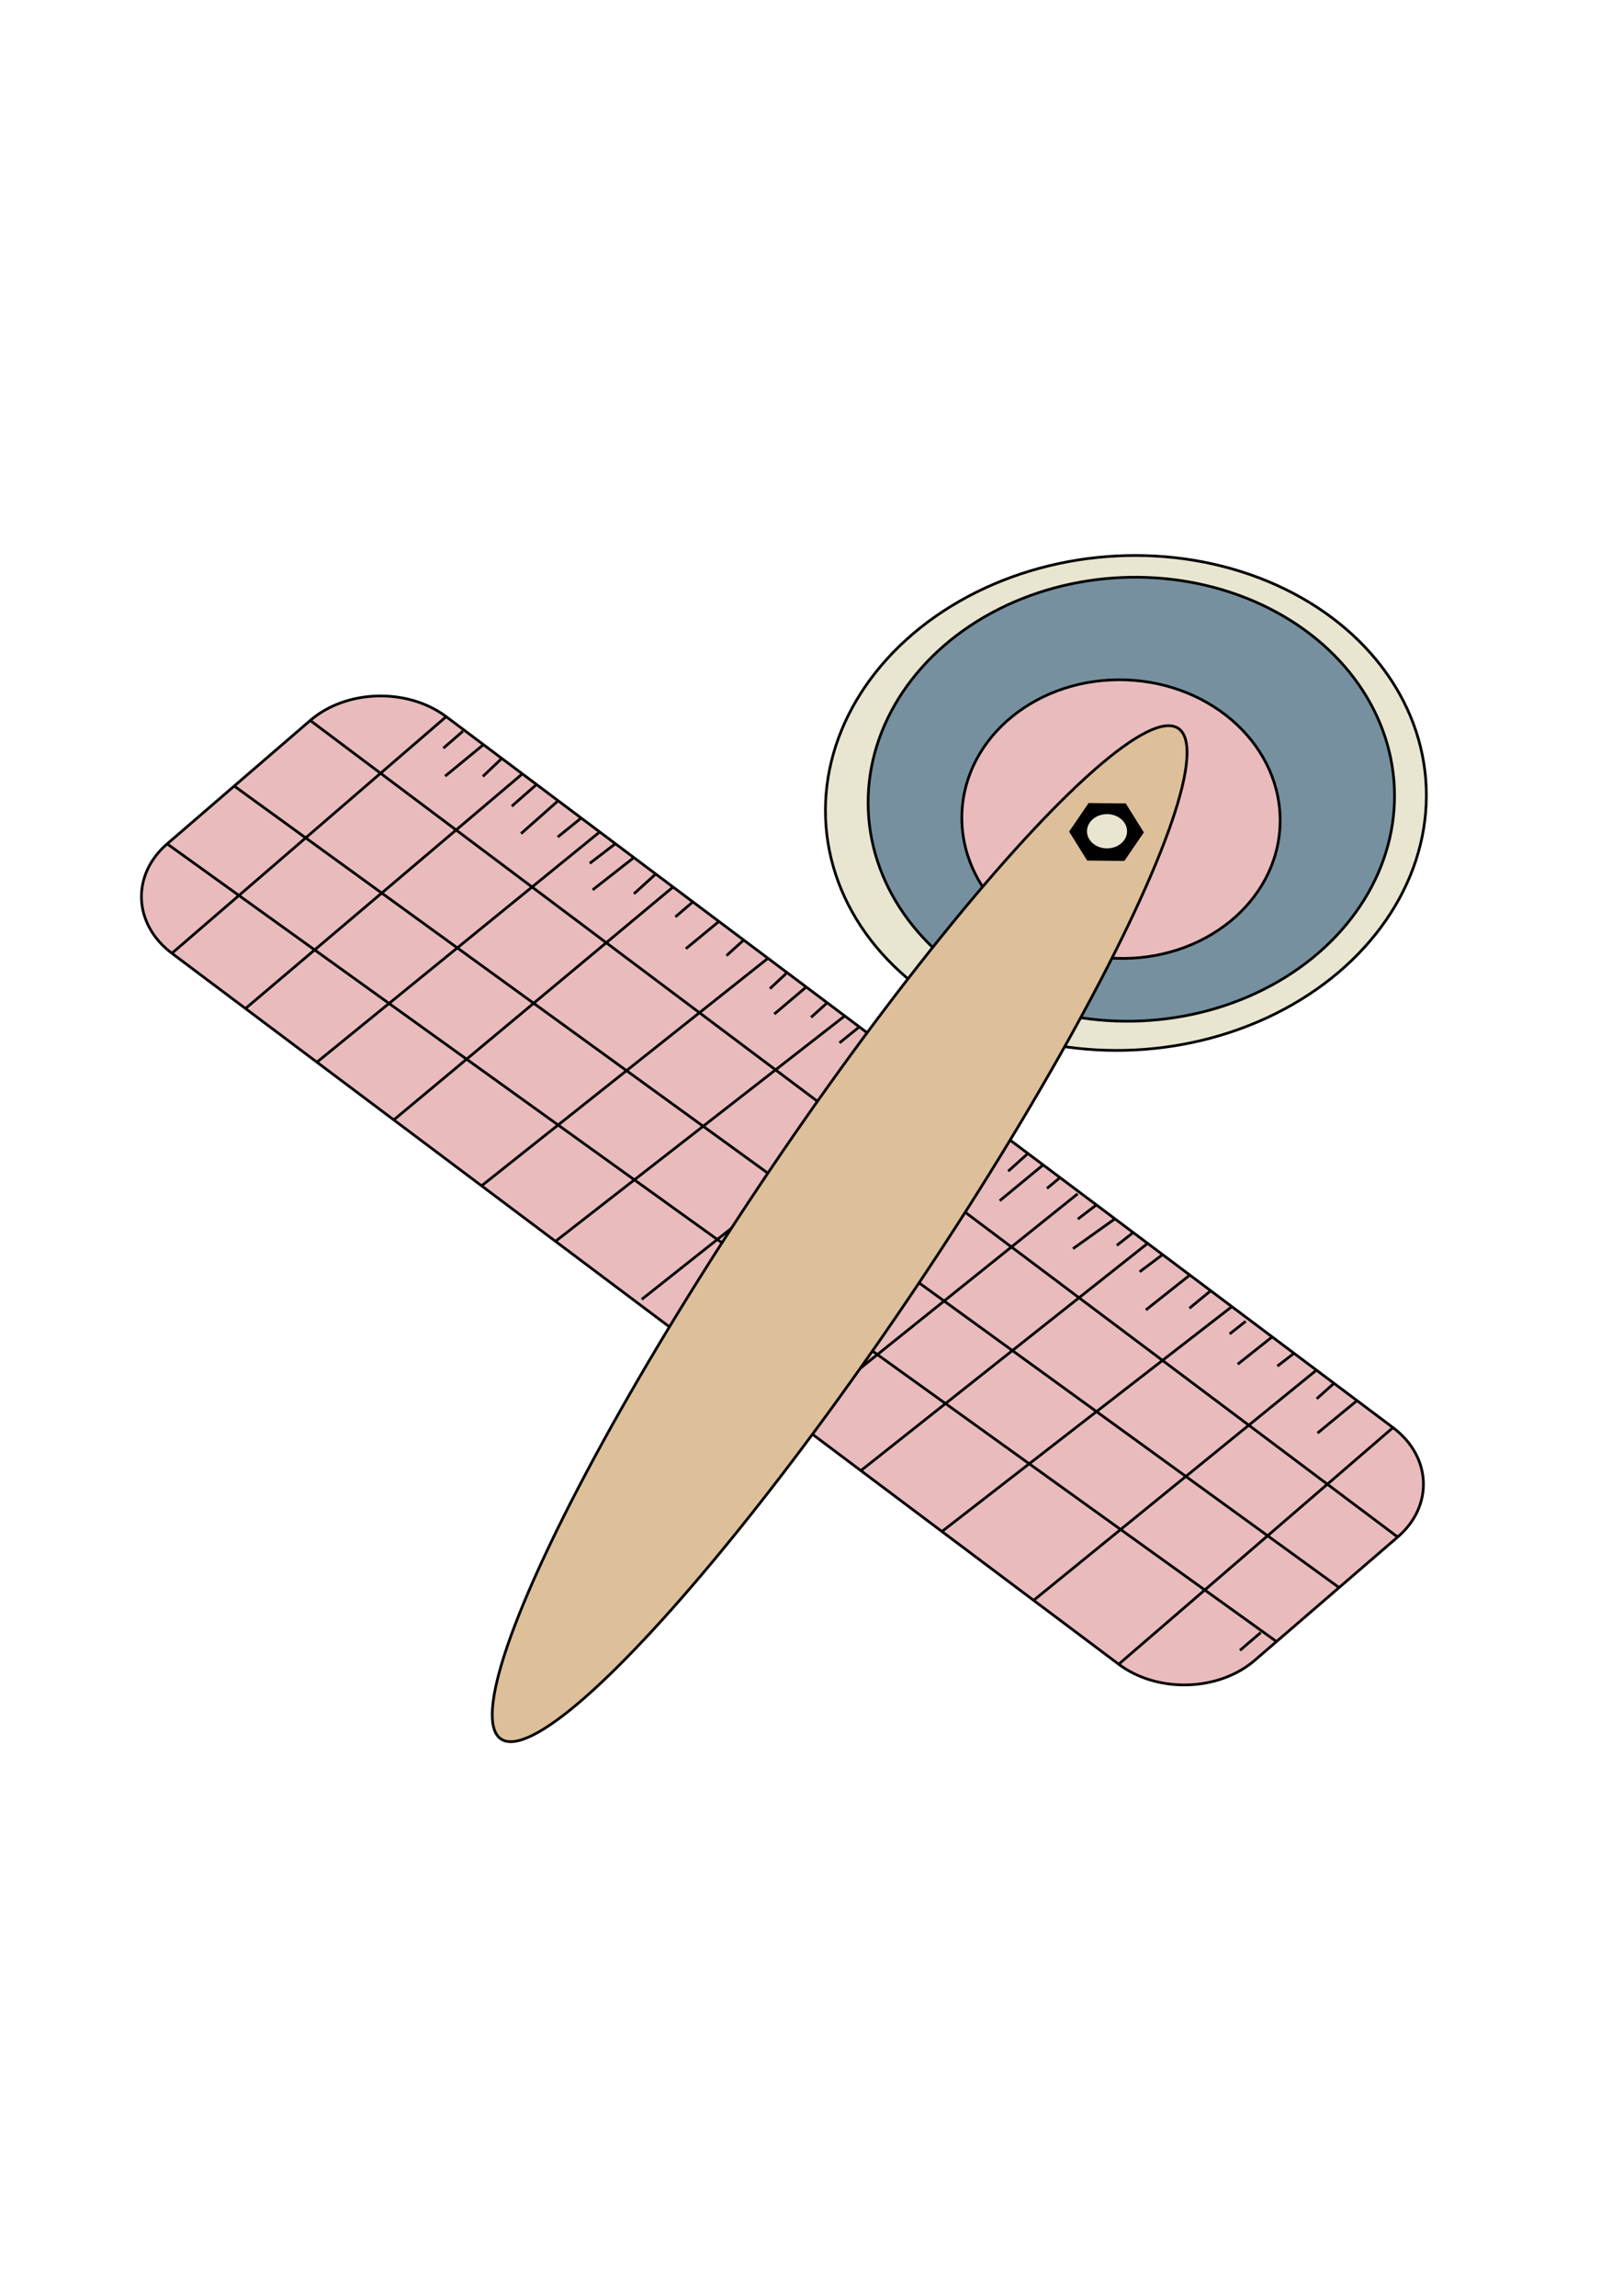 <?xml version="1.0" encoding="utf-8"?>
<!-- Generator: Adobe Illustrator 25.0.0, SVG Export Plug-In . SVG Version: 6.00 Build 0)  -->
<svg version="1.1" id="Layer_1" xmlns="http://www.w3.org/2000/svg" xmlns:xlink="http://www.w3.org/1999/xlink" x="0px" y="0px"
	 viewBox="0 0 595.28 841.89" style="enable-background:new 0 0 595.28 841.89;" xml:space="preserve">
<style type="text/css">
	.st0{fill:#E9BBBD;stroke:#000000;stroke-miterlimit:10;}
	.st1{fill:#E8E5D1;stroke:#000000;stroke-miterlimit:10;}
	.st2{fill:#76909F;stroke:#000000;stroke-miterlimit:10;}
	.st3{fill:#DDBF9A;stroke:#000000;stroke-miterlimit:10;}
	.st4{stroke:#000000;stroke-miterlimit:10;}
</style>
<path class="st0" d="M512.64,563.64l-52.47,45.25c-13.24,11.42-35.68,12.04-49.87,1.39L63.05,349.58
	c-14.19-10.65-14.97-28.71-1.73-40.13l52.47-45.25c13.24-11.42,35.68-12.04,49.87-1.39l347.26,260.71
	C525.1,534.17,525.88,552.23,512.64,563.64z"/>
<line class="st1" x1="113.79" y1="264.2" x2="512.64" y2="563.64"/>
<line class="st1" x1="85.91" y1="288.25" x2="491.15" y2="582.18"/>
<line class="st1" x1="61.32" y1="309.46" x2="468.19" y2="601.98"/>
<line class="st1" x1="63.05" y1="349.58" x2="163.65" y2="262.81"/>
<line class="st1" x1="90.03" y1="369.84" x2="191.58" y2="283.78"/>
<line class="st1" x1="116.23" y1="389.51" x2="219.96" y2="305.08"/>
<line class="st1" x1="144.42" y1="410.68" x2="246.86" y2="325.28"/>
<line class="st1" x1="176.62" y1="434.85" x2="281.67" y2="351.41"/>
<line class="st1" x1="235.39" y1="476.48" x2="338.95" y2="394.41"/>
<line class="st1" x1="264.9" y1="500.61" x2="370.52" y2="417.6"/>
<line class="st1" x1="290.76" y1="521.65" x2="395.25" y2="437.79"/>
<line class="st1" x1="315.74" y1="539.3" x2="420.92" y2="455.96"/>
<line class="st1" x1="345.47" y1="561.62" x2="451.81" y2="479.15"/>
<line class="st1" x1="379.1" y1="586.86" x2="482.84" y2="502.44"/>
<line class="st1" x1="410.31" y1="610.29" x2="510.91" y2="523.52"/>
<line class="st1" x1="203.73" y1="455.2" x2="309.83" y2="372.55"/>
<line class="st1" x1="169.78" y1="268.15" x2="162.62" y2="274.36"/>
<line class="st1" x1="177.32" y1="273.07" x2="163.27" y2="284.62"/>
<line class="st1" x1="184.05" y1="278.12" x2="177.09" y2="284.73"/>
<line class="st1" x1="196.78" y1="287.68" x2="187.7" y2="295.66"/>
<line class="st1" x1="204.72" y1="293.64" x2="191.12" y2="305.68"/>
<line class="st1" x1="213.17" y1="299.98" x2="204.56" y2="306.95"/>
<line class="st1" x1="225.71" y1="309.4" x2="216.31" y2="316.59"/>
<line class="st1" x1="232.48" y1="314.49" x2="217.39" y2="326.31"/>
<line class="st1" x1="240.5" y1="320.5" x2="232.52" y2="327.77"/>
<line class="st1" x1="254.12" y1="330.73" x2="247.73" y2="336.23"/>
<line class="st1" x1="263.68" y1="337.91" x2="251.56" y2="347.9"/>
<line class="st1" x1="272.76" y1="344.73" x2="266.46" y2="350.43"/>
<line class="st1" x1="288.31" y1="357.02" x2="282.4" y2="362.54"/>
<line class="st1" x1="295.37" y1="362.23" x2="283.98" y2="371.87"/>
<line class="st1" x1="303.39" y1="367.72" x2="297.5" y2="373.06"/>
<line class="st1" x1="315.17" y1="376.56" x2="307.91" y2="382.44"/>
<line class="st1" x1="323.14" y1="382.55" x2="306.34" y2="394.86"/>
<line class="st1" x1="331.08" y1="388.51" x2="323.24" y2="394.96"/>
<line class="st1" x1="347.25" y1="400.65" x2="339.86" y2="406.94"/>
<line class="st1" x1="354.91" y1="406.4" x2="341.2" y2="418.15"/>
<line class="st1" x1="362.49" y1="412.09" x2="355.42" y2="418.39"/>
<line class="st1" x1="377.01" y1="422.99" x2="369.79" y2="429.49"/>
<line class="st1" x1="382.6" y1="427.18" x2="366.68" y2="440.31"/>
<line class="st1" x1="388.79" y1="431.83" x2="384" y2="435.81"/>
<line class="st1" x1="402.13" y1="441.85" x2="395.32" y2="447.05"/>
<line class="st1" x1="408.92" y1="446.95" x2="393.56" y2="457.9"/>
<line class="st1" x1="415.62" y1="451.98" x2="409.62" y2="456.71"/>
<line class="st1" x1="426.42" y1="460.08" x2="418.02" y2="466.37"/>
<line class="st1" x1="436.4" y1="467.58" x2="420.29" y2="480.36"/>
<line class="st1" x1="444.06" y1="473.33" x2="436.25" y2="479.75"/>
<line class="st1" x1="456.89" y1="484.53" x2="451.02" y2="489.17"/>
<line class="st1" x1="466.59" y1="490.25" x2="453.96" y2="500.28"/>
<line class="st1" x1="474.61" y1="496.26" x2="468.5" y2="500.98"/>
<line class="st1" x1="489.27" y1="507.28" x2="482.94" y2="512.94"/>
<line class="st1" x1="497.72" y1="513.61" x2="483.24" y2="525.53"/>
<line class="st1" x1="462.4" y1="598.67" x2="454.8" y2="605.2"/>
<ellipse transform="matrix(0.997 -0.078 0.078 0.997 -21.644 32.978)" class="st1" cx="412.86" cy="294.56" rx="110.31" ry="90.61"/>
<ellipse transform="matrix(0.999 -0.044 0.044 0.999 -12.412 18.401)" class="st2" cx="414.87" cy="293.23" rx="96.57" ry="81.38"/>
<ellipse transform="matrix(0.036 -0.999 0.999 0.036 96.493 700.325)" class="st0" cx="411.17" cy="300.16" rx="51.1" ry="58.4"/>
<ellipse transform="matrix(0.557 -0.831 0.831 0.557 -239.415 456.132)" class="st3" cx="307.74" cy="452.43" rx="222.99" ry="34.22"/>
<polygon class="st4" points="412.14,315.21 399.04,315.08 392.73,304.97 399.53,294.99 412.63,295.13 418.94,305.24 "/>
<ellipse class="st1" cx="406.03" cy="304.83" rx="7.85" ry="6.78"/>
</svg>
